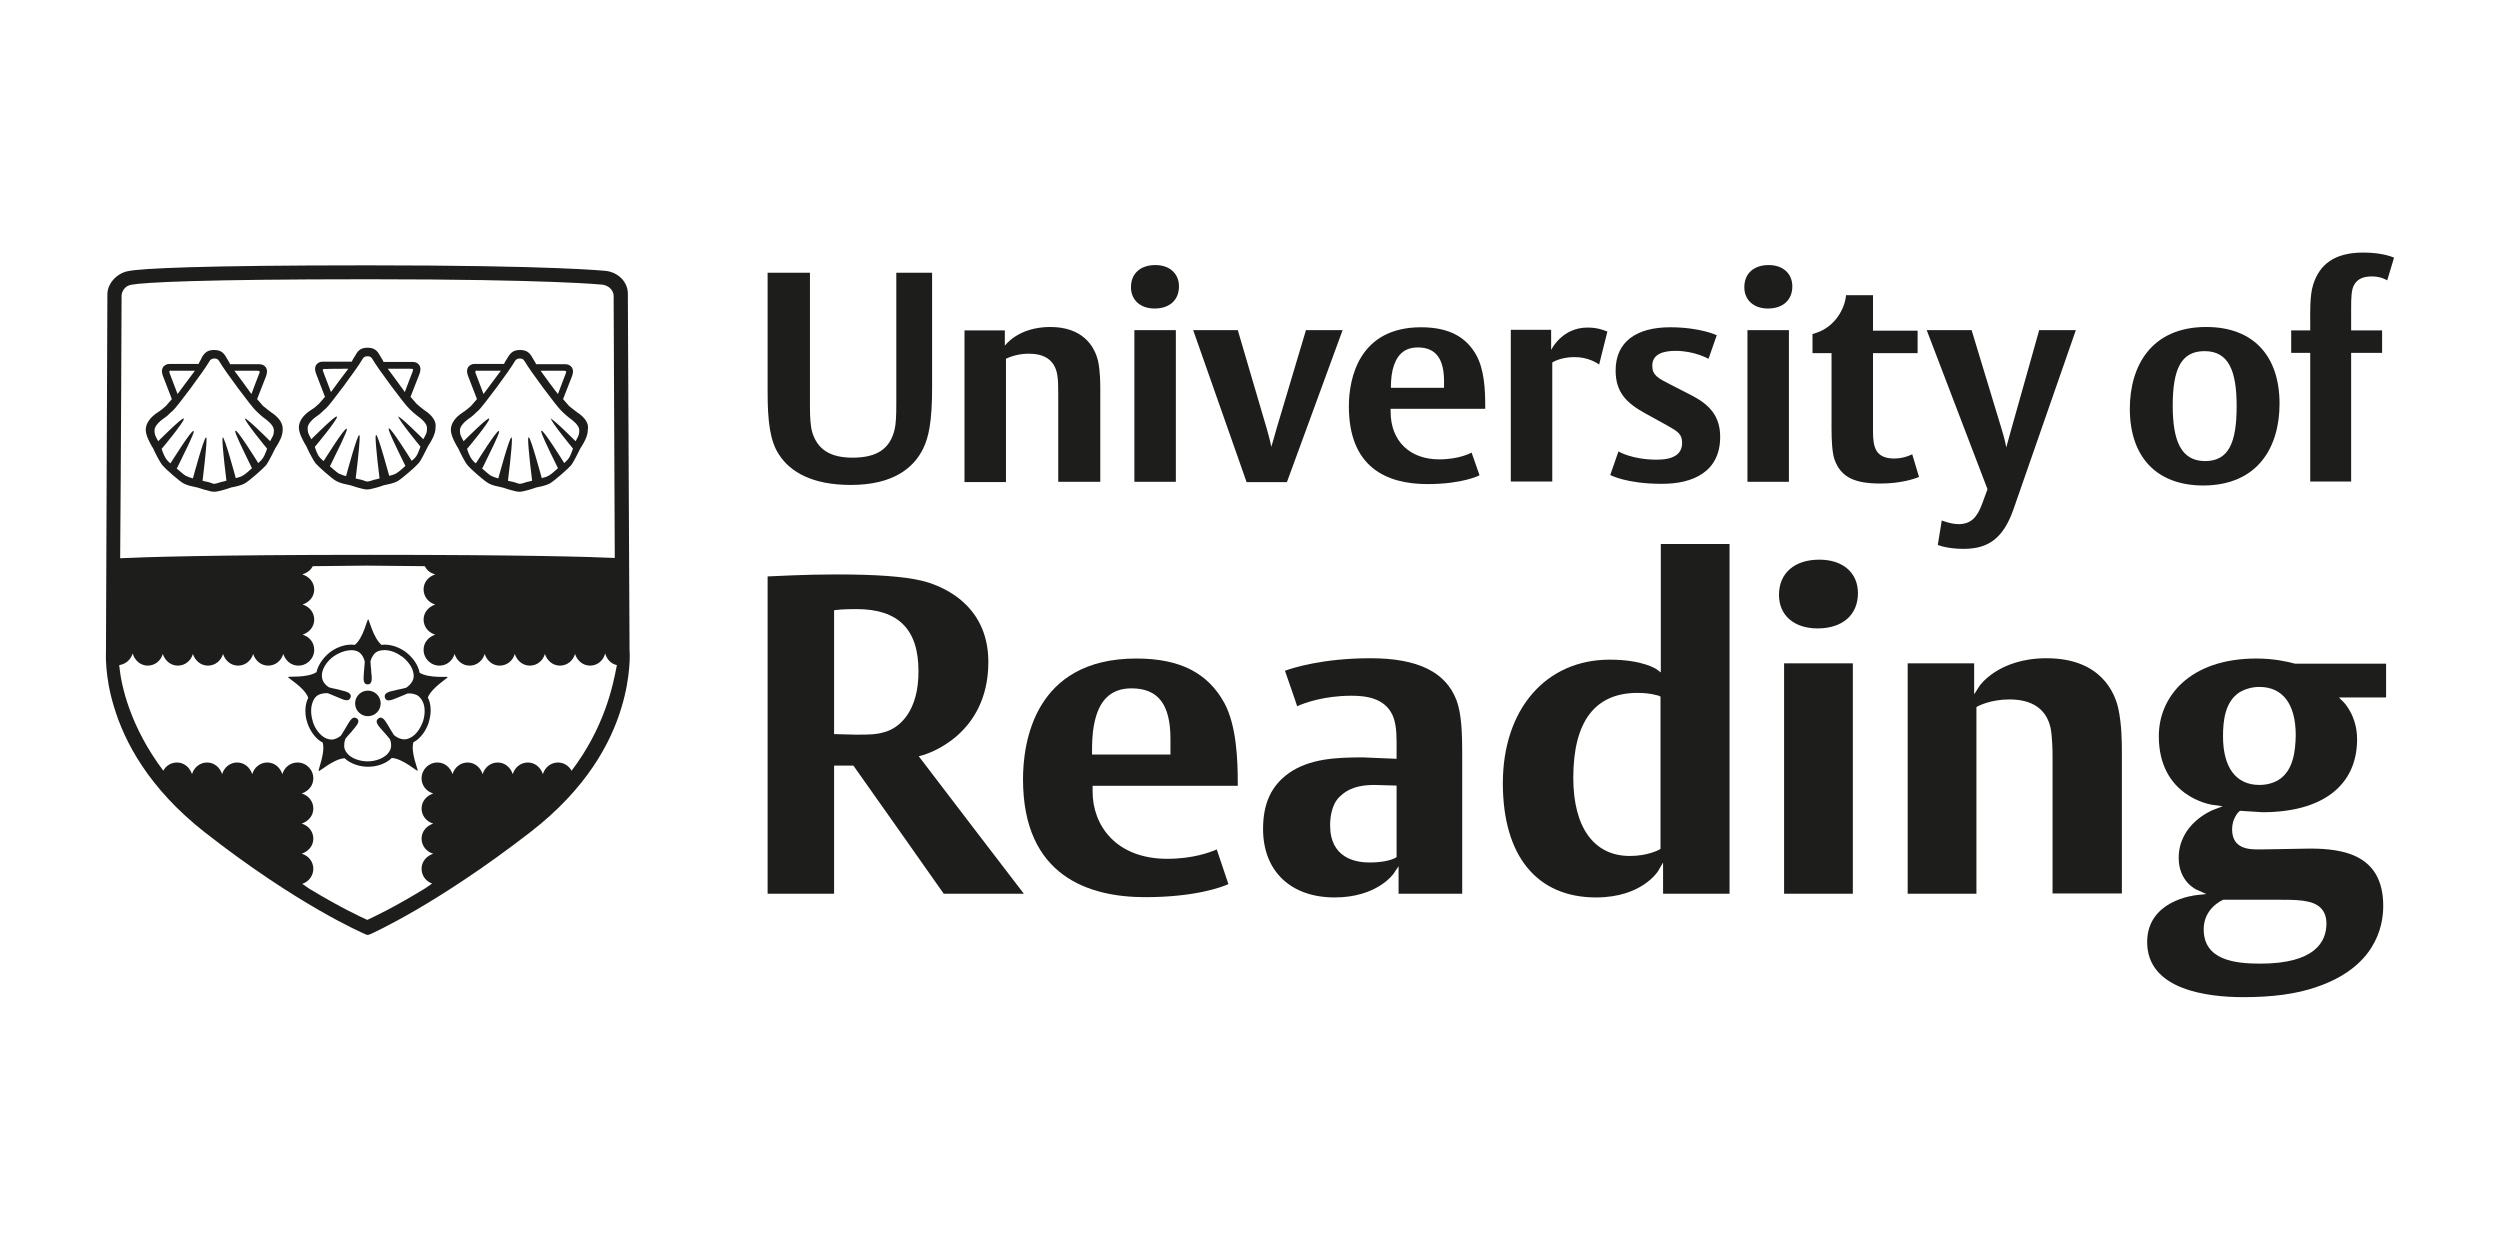 <?xml version="1.0" encoding="utf-8"?>
<!-- Generator: Adobe Illustrator 17.1.0, SVG Export Plug-In . SVG Version: 6.00 Build 0)  -->
<!DOCTYPE svg PUBLIC "-//W3C//DTD SVG 1.1//EN" "http://www.w3.org/Graphics/SVG/1.1/DTD/svg11.dtd">
<svg version="1.1" id="Layer_1" xmlns="http://www.w3.org/2000/svg" xmlns:xlink="http://www.w3.org/1999/xlink" x="0px" y="0px"
	 viewBox="0 0 88 44" enable-background="new 0 0 88 44" xml:space="preserve">
<path fill="#1D1D1B" d="M32.81,13.66V9.6h-1.26v4.61c0,0.39-0.01,0.71-0.06,0.91c-0.16,0.67-0.61,0.99-1.48,0.99
	c-0.8,0-1.24-0.3-1.42-0.9c-0.06-0.2-0.08-0.52-0.08-0.91V9.6h-1.49v4.19c0,1.02,0.08,1.73,0.4,2.21c0.4,0.62,1.18,1.07,2.53,1.07
	c1.49,0,2.21-0.6,2.54-1.27C32.69,15.4,32.81,14.84,32.81,13.66L32.81,13.66z"/>
<path fill="#1D1D1B" d="M38.73,16.96v-3.22c0-0.24,0-0.67-0.08-1.04c-0.13-0.54-0.56-1.19-1.68-1.19c-1.14,0-1.6,0.66-1.6,0.66
	v-0.54h-1.42v5.34h1.46v-4.34c0,0,0.33-0.18,0.8-0.18c0.54,0,0.9,0.21,1,0.71c0.04,0.2,0.04,0.48,0.04,0.75v3.05H38.73z M41.5,10.08
	c0-0.45-0.33-0.75-0.83-0.75c-0.53,0-0.86,0.3-0.86,0.78c0,0.45,0.33,0.75,0.83,0.75C41.17,10.86,41.5,10.56,41.5,10.08L41.5,10.08z
	 M41.39,16.96v-5.34h-1.46v5.34H41.39z M47.26,11.62h-1.29l-1.03,3.45c-0.07,0.26-0.19,0.66-0.19,0.66s-0.04-0.23-0.16-0.64
	l-1.02-3.47h-1.57l1.88,5.35h1.42L47.26,11.62z M52.28,14.38c0-0.02,0-0.07,0-0.08c0-0.58-0.03-1.29-0.32-1.81
	c-0.33-0.58-0.89-0.97-1.94-0.97c-2.17,0-2.54,1.78-2.54,2.78c0,2.14,1.31,2.74,2.77,2.74c1.25,0,1.83-0.31,1.83-0.31l-0.28-0.8
	c0,0-0.41,0.24-1.14,0.24c-1.03,0-1.71-0.64-1.71-1.68c0,0,0-0.07,0-0.1H52.28z M50.83,13.65h-1.87c0-0.09,0-0.37,0.06-0.63
	c0.12-0.48,0.37-0.79,0.89-0.79c0.63,0,0.92,0.4,0.92,1.19V13.65z M56.58,11.67c-0.16-0.06-0.36-0.14-0.7-0.14
	c-0.91,0-1.28,0.79-1.28,0.79v-0.71h-1.42v5.34h1.46v-4.19c0,0,0.28-0.19,0.78-0.19c0.48,0,0.78,0.2,0.87,0.26L56.58,11.67z"/>
<path fill="#1D1D1B" d="M60.55,15.38c0-0.72-0.36-1.13-1-1.46l-0.76-0.39c-0.43-0.22-0.63-0.32-0.63-0.66
	c0-0.41,0.39-0.52,0.82-0.52c0.67,0,1.16,0.28,1.16,0.28l0.29-0.83c0,0-0.58-0.28-1.64-0.28c-1.19,0-1.92,0.51-1.92,1.52
	c0,0.75,0.36,1.14,1.06,1.52l0.78,0.43c0.35,0.2,0.5,0.29,0.5,0.6c0,0.4-0.31,0.59-0.89,0.59c-0.88,0-1.35-0.29-1.35-0.29
	l-0.29,0.83c0,0,0.57,0.31,1.8,0.31C59.6,17.04,60.55,16.6,60.55,15.38L60.55,15.38z M63.09,10.08c0-0.45-0.33-0.75-0.83-0.75
	c-0.53,0-0.86,0.3-0.86,0.78c0,0.45,0.33,0.75,0.83,0.75C62.76,10.86,63.09,10.56,63.09,10.08L63.09,10.08z M62.97,16.96v-5.34
	h-1.46v5.34H62.97z M67.55,16.79l-0.24-0.8c0,0-0.27,0.15-0.63,0.15c-0.69,0-0.75-0.44-0.75-0.97v-2.74h1.57v-0.79h-1.57v-1.25
	h-0.95l-0.01,0.09c-0.09,0.54-0.48,1.05-1.02,1.23l-0.15,0.05v0.67h0.67v2.65c0,0.41,0.02,0.83,0.1,1.08
	c0.23,0.67,0.76,0.86,1.63,0.86C66.92,17.02,67.4,16.85,67.55,16.79L67.55,16.79z"/>
<path fill="#1D1D1B" d="M73.07,11.62h-1.29l-0.98,3.48c-0.08,0.3-0.18,0.65-0.18,0.65s-0.03-0.22-0.17-0.67l-1.05-3.46h-1.58
	l2.14,5.6l-0.18,0.49c-0.18,0.5-0.4,0.74-0.84,0.74c-0.27,0-0.59-0.13-0.59-0.13l-0.14,0.86c0,0,0.31,0.14,0.91,0.14
	c0.87,0,1.4-0.37,1.76-1.41L73.07,11.62z"/>
<path fill="#1D1D1B" d="M80.24,14.21c0-1.67-0.91-2.7-2.58-2.7c-1.95,0-2.69,1.39-2.69,2.88c0,1.67,0.92,2.7,2.59,2.7
	C79.51,17.08,80.24,15.7,80.24,14.21L80.24,14.21z M78.73,14.3c0,1.28-0.28,1.93-1.11,1.93c-0.85,0-1.14-0.72-1.14-1.95
	c0-1.28,0.29-1.92,1.12-1.92C78.46,12.36,78.73,13.07,78.73,14.3L78.73,14.3z M84.27,9.07c0,0-0.37-0.18-1.08-0.18
	c-1,0-1.54,0.4-1.77,1.14c-0.12,0.38-0.1,1.02-0.1,1.32v0.28h-0.67v0.79h0.67v4.53h1.44v-4.53h1.09v-0.79h-1.09v-0.77
	c0-0.4,0.01-0.66,0.1-0.82c0.1-0.19,0.28-0.31,0.63-0.31c0.34,0,0.54,0.14,0.54,0.14L84.27,9.07z"/>
<path fill="#1D1D1B" d="M64.04,19.7c-0.88,0-1.42,0.48-1.42,1.24c0,0.72,0.53,1.18,1.36,1.18c0.88,0,1.42-0.48,1.42-1.24
	C65.4,20.16,64.87,19.7,64.04,19.7z"/>
<path fill="#1D1D1B" d="M40,23.18c-3.6,0-3.99,2.97-3.99,4.25c0,3.43,2.34,4.15,4.3,4.15c1.75,0,2.69-0.35,2.93-0.46
	c-0.05-0.14-0.35-1.05-0.41-1.22c-0.23,0.1-0.84,0.33-1.74,0.33c-1.82,0-2.63-1.19-2.63-2.36v-0.21c0,0,4.92,0,5.11,0
	c0-0.02,0-0.05,0-0.05c0-0.92-0.05-2.07-0.47-2.86C42.52,23.69,41.54,23.18,40,23.18z M41.21,26.56h-2.77v-0.1
	c0-0.21,0-0.59,0.07-0.95c0.16-0.86,0.59-1.28,1.32-1.28c0.94,0,1.37,0.57,1.37,1.78V26.56z"/>
<path fill="#1D1D1B" d="M32.49,26.58c0.09-0.03,2.3-0.66,2.3-3.28c0-2.13-1.8-2.73-2.35-2.86c-0.63-0.15-1.61-0.22-3-0.22
	c-1.13,0-2.13,0.06-2.42,0.07c0,0.18,0,10.98,0,11.17c0.17,0,2.17,0,2.34,0c0-0.19,0-4.51,0-4.51h0.68c0,0,3.13,4.43,3.18,4.51
	c0.09,0,2.48,0,2.82,0c-0.23-0.29-3.7-4.84-3.7-4.84L32.49,26.58z M31.1,25.78c-0.26,0.07-0.42,0.08-0.98,0.08l-0.76-0.02v-4.36
	l0.08-0.01c0.01,0,0.21-0.03,0.71-0.03c1.47,0,2.18,0.71,2.18,2.18C32.34,24.99,31.7,25.63,31.1,25.78z"/>
<path fill="#1D1D1B" d="M48.24,23.17c-1.68,0-2.73,0.34-3.01,0.44c0.05,0.15,0.38,1.08,0.43,1.25c0.24-0.11,0.93-0.37,1.91-0.37
	c0.49,0,1.17,0.07,1.45,0.69c0.09,0.2,0.14,0.49,0.14,0.91v0.52l0,0.1l-1.19-0.05c-0.92,0-1.88,0.04-2.61,0.56
	c-0.61,0.44-0.9,1.06-0.9,1.96c0,1.48,0.97,2.41,2.52,2.41c1.49,0,2.06-0.82,2.07-0.83l0.18-0.27c0,0,0,0.82,0,0.97
	c0.17,0,2.07,0,2.24,0c0-0.19,0-4.94,0-4.94c0-0.68-0.02-1.39-0.2-1.87C50.89,23.65,49.9,23.17,48.24,23.17z M49.16,30.17
	l-0.05,0.03c-0.01,0.01-0.29,0.16-0.9,0.16c-0.52,0-1.39-0.17-1.39-1.31c0-0.21,0.03-0.73,0.35-1.02c0.29-0.28,0.67-0.4,1.21-0.4
	l0.69,0.02l0.09,0V30.17z"/>
<path fill="#1D1D1B" d="M65.22,23.35c-0.17,0-2.25,0-2.42,0c0,0.19,0,7.92,0,8.11c0.17,0,2.25,0,2.42,0
	C65.22,31.27,65.22,23.54,65.22,23.35z"/>
<path fill="#1D1D1B" d="M56.66,23.22c-2.25,0-3.76,1.75-3.76,4.35c0,2.56,1.2,4.02,3.28,4.02c1.61,0,2.17-0.91,2.18-0.92l0.18-0.31
	c0,0,0,0.95,0,1.1c0.17,0,2.17,0,2.34,0c0-0.19,0-12.12,0-12.31c-0.17,0-2.25,0-2.42,0c0,0.19,0,4.33,0,4.33l0,0.19l-0.16-0.12
	C58.29,23.55,57.83,23.22,56.66,23.22z M58.45,24.52v5.36l-0.05,0.03c-0.02,0.01-0.4,0.22-1.03,0.22c-1.26,0-1.99-1-1.99-2.75
	c0-1.98,0.76-2.99,2.26-2.99c0.47,0,0.73,0.1,0.75,0.1L58.45,24.52z"/>
<path fill="#1D1D1B" d="M72.04,23.17c-1.71,0-2.37,0.98-2.37,0.99l-0.18,0.28c0,0,0-0.94,0-1.09c-0.17,0-2.17,0-2.34,0
	c0,0.19,0,7.92,0,8.11c0.17,0,2.25,0,2.42,0c0-0.19,0-6.57,0-6.57l0.05-0.03c0.02-0.01,0.45-0.24,1.11-0.24c0.81,0,1.3,0.34,1.45,1
	c0.06,0.3,0.07,0.8,0.07,1c0,0,0,4.64,0,4.83c0.17,0,2.26,0,2.44,0c0-0.19,0-4.93,0-4.93c0-0.36,0-1.02-0.13-1.6
	C74.44,24.4,73.96,23.17,72.04,23.17z"/>
<path fill="#1D1D1B" d="M79.43,23.18c-2.38,0-3.44,1.37-3.44,2.73c0,2.12,1.81,2.41,1.89,2.42l0.36,0.05l-0.34,0.13
	c-0.05,0.02-1.21,0.49-1.21,1.69c0,0.83,0.61,1.11,0.64,1.12l0.33,0.15l-0.36,0.04c-0.07,0.01-1.72,0.19-1.72,1.65
	c0,1.69,2.13,1.94,3.39,1.94c1.01,0,1.85-0.11,2.55-0.35c2.06-0.69,2.37-2.09,2.37-2.86c0-1.79-1.38-2.02-2.58-2.02l-1.14,0.02
	l-0.65,0.01c-0.33,0-0.95,0-0.95-0.71c0-0.39,0.23-0.61,0.24-0.62l0.04-0.03l0.79,0.05c2.11,0,3.33-0.94,3.33-2.57
	c0-0.83-0.47-1.3-0.47-1.3l-0.17-0.17c0,0,1.49,0,1.66,0c0-0.16,0-1.04,0-1.19c-0.18,0-3.21,0-3.21,0
	C80.52,23.29,80.04,23.18,79.43,23.18z M80.11,31.67c0.75,0,1.29,0,1.58,0.29c0.13,0.13,0.2,0.31,0.2,0.55
	c0,0.64-0.4,1.41-2.33,1.41c-0.93,0-1.99-0.14-1.99-1.21c0-0.74,0.65-1.02,0.67-1.03l0.02-0.01H80.11z M80.21,27.45L80.21,27.45
	c-0.2,0.12-0.43,0.18-0.68,0.18c-0.82,0-1.28-0.61-1.28-1.71c0-0.55,0.07-1.22,0.58-1.55c0.2-0.12,0.45-0.19,0.7-0.19
	c0.82,0,1.28,0.6,1.28,1.7C80.8,26.43,80.73,27.12,80.21,27.45z"/>
<path fill="#1D1D1B" d="M22.16,22.9l-0.06-12.6c-0.02-0.39-0.34-0.7-0.74-0.76c-0.05-0.01-1.92-0.2-8.37-0.2H12.9
	c-5.83,0-7.94,0.11-8.37,0.2C4.15,9.6,3.8,9.94,3.78,10.33c0,0.04-0.05,12.59-0.05,12.59c0,0.06-0.05,0.88,0.28,1.95
	c0.37,1.24,1.22,2.87,3.19,4.42c3.28,2.57,5.56,3.55,5.65,3.59c0.05,0.02,0.07,0.03,0.09,0.03c0.02,0,0.03,0,0.1-0.03
	c0.09-0.04,2.35-1.05,5.63-3.59c1.98-1.53,2.84-3.15,3.21-4.4C22.21,23.8,22.17,22.97,22.16,22.9z M4.28,10.38
	c0.03-0.18,0.15-0.33,0.36-0.36c0.44-0.08,2.47-0.19,8.27-0.19H13c6.38,0,8.2,0.19,8.21,0.19c0.31,0.05,0.39,0.29,0.39,0.38
	l0.04,9.24c-0.84-0.04-3.24-0.11-8.64-0.11c-5.51,0-7.95,0.08-8.77,0.12C4.26,15.92,4.28,10.38,4.28,10.38z M20.12,27.13
	c-0.1-0.18-0.28-0.29-0.48-0.29c-0.25,0-0.46,0.17-0.53,0.41c-0.08-0.24-0.28-0.41-0.53-0.41c-0.25,0-0.46,0.17-0.53,0.41
	c-0.08-0.24-0.28-0.41-0.53-0.41c-0.25,0-0.46,0.17-0.53,0.41c-0.08-0.24-0.28-0.41-0.53-0.41c-0.25,0-0.46,0.17-0.53,0.41
	c-0.08-0.24-0.28-0.41-0.53-0.41c-0.31,0-0.56,0.25-0.56,0.56c0,0.25,0.17,0.46,0.41,0.53c-0.24,0.08-0.41,0.28-0.41,0.53
	c0,0.25,0.17,0.46,0.41,0.53c-0.24,0.08-0.41,0.28-0.41,0.53c0,0.25,0.17,0.46,0.41,0.53c-0.24,0.08-0.41,0.28-0.41,0.53
	c0,0.24,0.15,0.44,0.37,0.52c-0.14,0.1-0.23,0.16-0.23,0.16c-1.12,0.69-1.86,1.03-2.05,1.12c-0.2-0.09-0.92-0.42-2.03-1.09
	c0,0-0.1-0.07-0.26-0.18c0.23-0.07,0.39-0.29,0.39-0.53c0-0.25-0.17-0.46-0.41-0.53c0.24-0.08,0.41-0.28,0.41-0.53
	c0-0.25-0.17-0.46-0.41-0.53c0.24-0.08,0.41-0.28,0.41-0.53c0-0.25-0.17-0.46-0.41-0.53c0.24-0.08,0.41-0.28,0.41-0.53
	c0-0.31-0.25-0.56-0.56-0.56c-0.25,0-0.46,0.17-0.53,0.41c-0.08-0.24-0.28-0.41-0.53-0.41c-0.25,0-0.46,0.17-0.53,0.41
	c-0.08-0.24-0.28-0.41-0.53-0.41c-0.25,0-0.46,0.17-0.53,0.41c-0.08-0.24-0.28-0.41-0.53-0.41c-0.25,0-0.46,0.17-0.53,0.41
	c-0.08-0.24-0.28-0.41-0.53-0.41c-0.2,0-0.39,0.11-0.48,0.29c-1.15-1.53-1.48-2.96-1.55-3.69v-0.03l0.01,0
	C4.45,23.37,4.61,23.2,4.67,23c0.07,0.25,0.28,0.43,0.53,0.43c0.25,0,0.46-0.17,0.53-0.41c0.08,0.24,0.28,0.41,0.53,0.41
	c0.25,0,0.46-0.17,0.53-0.41c0.08,0.24,0.28,0.41,0.53,0.41c0.25,0,0.46-0.17,0.53-0.41c0.08,0.24,0.28,0.41,0.53,0.41
	c0.25,0,0.46-0.17,0.53-0.41c0.08,0.24,0.28,0.41,0.53,0.41c0.25,0,0.46-0.17,0.53-0.41c0.08,0.24,0.28,0.41,0.53,0.41
	c0.31,0,0.56-0.25,0.56-0.56c0-0.25-0.17-0.46-0.41-0.53c0.24-0.08,0.41-0.28,0.41-0.53c0-0.25-0.17-0.46-0.41-0.53
	c0.24-0.08,0.41-0.28,0.41-0.53c0-0.25-0.18-0.46-0.42-0.53c0.15-0.05,0.28-0.13,0.35-0.26l0.02-0.03c0.92-0.01,1.64-0.02,1.9-0.02
	c0.28,0,1.06,0.01,2.04,0.02l0.02,0.03c0.07,0.13,0.2,0.22,0.35,0.26c-0.25,0.08-0.41,0.28-0.41,0.53c0,0.25,0.17,0.46,0.41,0.53
	c-0.24,0.08-0.41,0.28-0.41,0.53c0,0.25,0.17,0.46,0.41,0.53c-0.24,0.08-0.41,0.28-0.41,0.53c0,0.31,0.25,0.56,0.56,0.56
	c0.25,0,0.46-0.17,0.53-0.41c0.08,0.24,0.28,0.41,0.53,0.41c0.25,0,0.46-0.17,0.53-0.41c0.08,0.24,0.28,0.41,0.53,0.41
	c0.25,0,0.46-0.17,0.53-0.41c0.08,0.24,0.28,0.41,0.53,0.41c0.25,0,0.46-0.17,0.53-0.41c0.08,0.24,0.28,0.41,0.53,0.41
	c0.25,0,0.46-0.17,0.53-0.41c0.08,0.24,0.28,0.41,0.53,0.41c0.26,0,0.47-0.18,0.53-0.43c0.06,0.21,0.21,0.37,0.41,0.41l0,0v0.02
	C21.57,24.17,21.27,25.61,20.12,27.13z"/>
<g>
	<path fill="#1D1D1B" d="M14.77,23.68c-0.05-0.28-0.25-0.55-0.49-0.73l-0.01-0.01l0,0c-0.24-0.17-0.56-0.28-0.84-0.24
		c-0.29-0.24-0.44-0.9-0.47-0.9c-0.04,0-0.17,0.66-0.47,0.9c-0.28-0.04-0.6,0.06-0.85,0.24c0,0,0,0,0,0
		c-0.24,0.18-0.44,0.45-0.5,0.72c-0.32,0.21-0.99,0.14-1,0.17c-0.01,0.04,0.58,0.37,0.71,0.73c-0.07,0.14-0.1,0.3-0.1,0.46
		c0,0.14,0.02,0.29,0.07,0.42c0,0,0,0.01,0,0.01c0.1,0.29,0.29,0.56,0.54,0.69c0.1,0.36-0.18,0.98-0.14,1
		c0.03,0.02,0.53-0.43,0.91-0.45c0.2,0.19,0.52,0.3,0.82,0.3h0.01c0.31,0,0.63-0.11,0.83-0.31c0.38,0.02,0.88,0.47,0.91,0.45
		c0.03-0.02-0.25-0.63-0.15-1c0.25-0.13,0.44-0.4,0.54-0.69l0-0.01c0.04-0.14,0.07-0.28,0.07-0.42c0-0.16-0.03-0.33-0.1-0.46
		c0.14-0.35,0.72-0.69,0.7-0.72C15.75,23.81,15.09,23.88,14.77,23.68z M14.89,25.39L14.89,25.39c-0.09,0.25-0.24,0.47-0.43,0.57
		c-0.09,0.05-0.19,0.08-0.29,0.06c-0.09-0.01-0.21-0.07-0.27-0.12c-0.01-0.01-0.02-0.02-0.03-0.02c-0.05-0.07-0.15-0.25-0.2-0.33
		c-0.07-0.1-0.19-0.38-0.35-0.26c-0.17,0.12,0.06,0.32,0.14,0.42c0.06,0.07,0.2,0.22,0.25,0.29c0.01,0.01,0.01,0.02,0.02,0.03
		c0.03,0.07,0.05,0.2,0.03,0.29c-0.02,0.09-0.07,0.17-0.14,0.24c-0.16,0.15-0.42,0.24-0.68,0.24h0c-0.26,0-0.52-0.09-0.67-0.23
		c-0.07-0.07-0.13-0.15-0.15-0.25c-0.01-0.09,0-0.22,0.03-0.29c0-0.01,0.01-0.03,0.02-0.04c0.05-0.07,0.2-0.22,0.25-0.29
		c0.07-0.1,0.3-0.3,0.14-0.41c-0.17-0.12-0.28,0.16-0.35,0.26c-0.05,0.08-0.15,0.26-0.2,0.33c-0.01,0.01-0.02,0.02-0.03,0.03
		c-0.06,0.05-0.18,0.11-0.26,0.12c-0.09,0.01-0.19-0.01-0.28-0.06c-0.19-0.1-0.35-0.32-0.43-0.57l0-0.01
		c-0.08-0.26-0.08-0.53,0.02-0.73c0.04-0.09,0.1-0.16,0.18-0.2c0.07-0.04,0.2-0.06,0.28-0.06c0.02,0,0.04,0,0.05,0
		c0.09,0.03,0.27,0.12,0.36,0.15c0.12,0.04,0.37,0.2,0.44,0c0.06-0.19-0.24-0.22-0.36-0.26c-0.09-0.03-0.29-0.06-0.38-0.09
		c-0.01,0-0.02-0.01-0.04-0.02c-0.07-0.04-0.16-0.14-0.19-0.21c-0.04-0.09-0.05-0.19-0.03-0.29c0.04-0.21,0.2-0.43,0.41-0.58l0,0
		c0.22-0.15,0.48-0.23,0.69-0.21c0.1,0.01,0.19,0.05,0.25,0.11c0.06,0.06,0.12,0.17,0.14,0.25c0,0.02,0.01,0.03,0.01,0.04
		c0,0.09-0.03,0.29-0.03,0.38c0,0.12-0.07,0.42,0.13,0.42s0.14-0.29,0.13-0.42c0-0.09-0.03-0.29-0.03-0.38c0-0.01,0-0.03,0.01-0.04
		c0.02-0.08,0.08-0.19,0.14-0.25c0.07-0.07,0.16-0.1,0.26-0.11c0.21-0.03,0.47,0.05,0.68,0.21l0.01,0c0.21,0.16,0.37,0.37,0.41,0.58
		c0.02,0.1,0.02,0.2-0.03,0.29c-0.04,0.08-0.13,0.18-0.2,0.22c-0.01,0.01-0.02,0.02-0.03,0.02c-0.09,0.03-0.29,0.06-0.38,0.09
		c-0.12,0.03-0.42,0.06-0.36,0.26c0.06,0.19,0.32,0.04,0.44,0c0.09-0.03,0.27-0.12,0.36-0.15c0.01,0,0.02,0,0.04,0
		c0.08-0.01,0.21,0.02,0.29,0.06c0.08,0.04,0.14,0.12,0.19,0.21C14.97,24.86,14.97,25.14,14.89,25.39z"/>
	<polygon fill="#1D1D1B" points="14.28,22.94 14.28,22.95 14.28,22.95 	"/>
</g>
<circle fill="#1D1D1B" cx="12.95" cy="24.76" r="0.45"/>
<g>
	<path fill="#1D1D1B" d="M9.54,14.51L9.54,14.51c-0.07-0.05-0.23-0.18-0.28-0.22c-0.03-0.03-0.1-0.11-0.2-0.23
		c0,0-0.01-0.01-0.01-0.01c0,0,0.32-0.82,0.32-0.82c0.02-0.06,0.03-0.12,0.03-0.16c0-0.05-0.02-0.11-0.05-0.15
		c-0.05-0.06-0.12-0.1-0.22-0.1c0,0-0.98,0-1.03,0c-0.01-0.04-0.11-0.19-0.13-0.23c-0.1-0.19-0.22-0.27-0.43-0.27
		c-0.21,0-0.33,0.07-0.44,0.27C7.1,12.62,7,12.77,6.99,12.81c-0.01,0-1.02,0-1.02,0c-0.1,0-0.17,0.04-0.22,0.1
		c-0.03,0.04-0.05,0.1-0.05,0.15c0,0.05,0.01,0.1,0.03,0.16c0,0,0.31,0.81,0.32,0.83c0,0-0.01,0.01-0.01,0.01
		c-0.1,0.12-0.17,0.2-0.2,0.23c-0.05,0.05-0.21,0.18-0.28,0.22c-0.28,0.18-0.43,0.4-0.43,0.62l0,0.01c0.01,0.21,0.14,0.43,0.21,0.56
		l0.05,0.08c0.04,0.1,0.23,0.48,0.33,0.6c0.09,0.11,0.59,0.56,0.75,0.64c0.13,0.07,0.33,0.11,0.43,0.13c0,0,0.05,0.01,0.05,0.01
		c0.07,0.02,0.44,0.15,0.59,0.15c0.15,0,0.52-0.12,0.59-0.15c0,0,0.05-0.01,0.05-0.01c0.1-0.02,0.3-0.06,0.43-0.13
		c0.16-0.09,0.66-0.53,0.75-0.64c0.1-0.12,0.28-0.51,0.33-0.6l0.05-0.08c0.08-0.13,0.21-0.35,0.21-0.56c0,0,0-0.01,0-0.01
		C9.97,14.91,9.82,14.69,9.54,14.51z M8.62,14.73c0,0.11,0.72,0.99,0.78,1.06C9.4,15.81,9.33,16,9.27,16.1
		c-0.05,0.09-0.15,0.17-0.18,0.2c-0.04-0.07-0.73-1.17-0.8-1.14c0,0-0.01,0.01-0.01,0.01c0,0,0,0.01,0,0.01
		c0,0.08,0.2,0.51,0.58,1.28c0,0,0.01,0.02,0.01,0.02c-0.03,0.03-0.24,0.22-0.32,0.26c-0.08,0.05-0.18,0.07-0.25,0.09
		c-0.02-0.07-0.39-1.44-0.46-1.44h0L7.84,15.4c0,0.01-0.01,0.02-0.01,0.08c0,0.3,0.13,1.38,0.14,1.44c-0.01,0-0.07,0.02-0.07,0.02
		l-0.13,0.03c0,0-0.06,0.02-0.06,0.02c-0.05,0.02-0.1,0.03-0.16,0.04c-0.05,0-0.1-0.02-0.15-0.04c0,0-0.06-0.02-0.06-0.02
		c0,0-0.14-0.03-0.14-0.03s-0.05-0.01-0.07-0.02c0.01-0.06,0.14-1.14,0.14-1.44c0-0.06,0-0.07-0.01-0.08l0,0l-0.01,0
		c-0.07,0-0.44,1.37-0.46,1.44c-0.07-0.02-0.17-0.05-0.25-0.09c-0.08-0.04-0.3-0.25-0.32-0.26c0-0.01,0.02-0.03,0.02-0.03
		c0.26-0.53,0.58-1.17,0.58-1.27l0-0.01c0,0-0.01-0.01-0.01-0.01c-0.08-0.03-0.76,1.07-0.81,1.14c-0.03-0.02-0.13-0.11-0.18-0.2
		c-0.06-0.1-0.13-0.3-0.13-0.31c0.04-0.04,0.78-0.94,0.78-1.05c0,0,0-0.01,0-0.01c0,0-0.01-0.01-0.01-0.01
		c-0.09,0-0.83,0.74-0.89,0.8c-0.01-0.01-0.04-0.07-0.04-0.07l-0.06-0.12c-0.02-0.05-0.03-0.1-0.03-0.16l0-0.05
		c0.01-0.12,0.13-0.27,0.35-0.42c0.09-0.06,0.18-0.15,0.24-0.21c0,0,0.05-0.04,0.05-0.04c0.15-0.13,1.11-1.42,1.29-1.74
		c0.05-0.09,0.12-0.1,0.18-0.1c0.06,0,0.12,0.01,0.17,0.1c0.18,0.32,1.14,1.61,1.29,1.74l0.04,0.04c0.06,0.06,0.16,0.15,0.24,0.21
		c0.13,0.09,0.34,0.26,0.35,0.42l0,0.05c0,0.06-0.01,0.11-0.03,0.16l-0.06,0.11c0,0.01-0.03,0.06-0.04,0.08
		c-0.06-0.06-0.8-0.8-0.89-0.8c0,0-0.01,0-0.01,0C8.62,14.72,8.62,14.73,8.62,14.73z M8.25,13.05c0.02,0,0.8,0,0.8,0l0,0
		c0.06,0,0.08,0.01,0.08,0.01l0.01,0.03c0,0.03-0.01,0.07-0.02,0.07c0,0-0.24,0.62-0.27,0.71C8.85,13.86,8.31,13.13,8.25,13.05z
		 M6.86,13.05c-0.02,0.02-0.6,0.81-0.61,0.82c-0.01-0.02-0.27-0.71-0.27-0.71c0,0-0.02-0.04-0.02-0.07l0.01-0.03
		c0-0.01,0.02-0.02,0.08-0.01C6.06,13.05,6.84,13.05,6.86,13.05z"/>
	<path fill="#1D1D1B" d="M14.94,14.44L14.94,14.44c-0.07-0.05-0.23-0.18-0.28-0.23c-0.03-0.03-0.1-0.11-0.2-0.23l-0.01-0.01
		c0,0,0.32-0.82,0.32-0.82c0.02-0.06,0.03-0.12,0.03-0.16c0-0.05-0.02-0.11-0.05-0.15c-0.05-0.06-0.12-0.1-0.22-0.1
		c0,0-0.98,0-1.03,0c-0.01-0.04-0.1-0.18-0.13-0.23c-0.1-0.19-0.22-0.27-0.43-0.27c-0.21,0-0.33,0.07-0.43,0.27
		c-0.03,0.04-0.12,0.19-0.13,0.22c-0.01,0-1.02,0-1.02,0c-0.1,0-0.17,0.04-0.22,0.1c-0.03,0.04-0.05,0.1-0.05,0.15
		c0,0.05,0.01,0.1,0.03,0.16c0,0,0.31,0.81,0.32,0.83c0,0-0.01,0.01-0.01,0.01c-0.1,0.12-0.17,0.2-0.2,0.23
		c-0.05,0.05-0.2,0.18-0.28,0.22c-0.28,0.18-0.43,0.4-0.43,0.62v0.01c0.01,0.21,0.14,0.43,0.21,0.56l0.05,0.08
		c0.04,0.1,0.23,0.48,0.32,0.6c0.09,0.11,0.59,0.56,0.75,0.64c0.13,0.07,0.33,0.11,0.43,0.13c0,0,0.05,0.01,0.05,0.01
		c0.04,0.01,0.43,0.15,0.59,0.15c0.15,0,0.52-0.12,0.59-0.15c0,0,0.05-0.01,0.05-0.01c0.1-0.02,0.3-0.06,0.43-0.13
		c0.16-0.09,0.66-0.53,0.75-0.64c0.1-0.12,0.28-0.51,0.33-0.6c0,0,0.05-0.08,0.05-0.08c0.08-0.13,0.21-0.35,0.21-0.56v-0.01
		C15.37,14.84,15.22,14.62,14.94,14.44z M14.02,14.66c0,0.11,0.72,0.99,0.78,1.06c-0.01,0.02-0.07,0.21-0.13,0.31
		c-0.05,0.09-0.15,0.17-0.18,0.19c-0.04-0.07-0.73-1.17-0.8-1.14c0,0-0.01,0.01-0.01,0.01c0,0,0,0.01,0,0.01
		c0,0.08,0.2,0.51,0.58,1.28c0,0,0.01,0.02,0.01,0.02c-0.03,0.03-0.24,0.22-0.32,0.26c-0.08,0.05-0.18,0.07-0.25,0.09
		c-0.02-0.07-0.39-1.44-0.46-1.44h0l-0.01,0.01c0,0.01-0.01,0.02-0.01,0.08c0,0.3,0.13,1.38,0.14,1.44c-0.01,0-0.07,0.02-0.07,0.02
		l-0.13,0.03c0,0-0.06,0.02-0.06,0.02c-0.05,0.02-0.1,0.03-0.16,0.04c-0.05,0-0.1-0.02-0.15-0.04c0,0-0.06-0.02-0.06-0.02
		c0,0-0.14-0.03-0.14-0.03s-0.05-0.01-0.07-0.02c0.01-0.06,0.14-1.14,0.14-1.44c0-0.06,0-0.07-0.01-0.08l0,0l-0.01,0
		c-0.07,0-0.44,1.37-0.46,1.44c-0.07-0.02-0.17-0.05-0.25-0.09c-0.08-0.04-0.27-0.22-0.32-0.26c0-0.01,0.02-0.03,0.02-0.03
		c0.26-0.53,0.58-1.17,0.58-1.27l0-0.01c0,0-0.01-0.01-0.01-0.01c-0.08-0.03-0.76,1.07-0.81,1.14c-0.03-0.02-0.13-0.11-0.18-0.19
		c-0.06-0.1-0.13-0.3-0.13-0.31c0.04-0.04,0.78-0.94,0.78-1.05c0,0,0-0.01,0-0.01c0,0-0.01-0.01-0.01-0.01
		c-0.09,0-0.83,0.74-0.89,0.8c-0.01-0.01-0.04-0.07-0.04-0.07l-0.06-0.12c-0.02-0.05-0.03-0.1-0.03-0.16l0-0.06
		c0.01-0.12,0.13-0.27,0.35-0.42c0.09-0.06,0.18-0.15,0.24-0.21c0,0,0.05-0.04,0.05-0.04c0.15-0.13,1.11-1.42,1.29-1.74
		c0.05-0.09,0.12-0.1,0.18-0.1c0.05,0,0.12,0.01,0.17,0.1c0.18,0.32,1.14,1.61,1.29,1.74l0.04,0.04c0.06,0.06,0.16,0.15,0.24,0.21
		c0.13,0.09,0.34,0.26,0.35,0.42l0,0.06c0,0.06-0.01,0.11-0.03,0.16l-0.06,0.12c0,0-0.03,0.05-0.04,0.07
		c-0.06-0.06-0.8-0.8-0.89-0.8c0,0-0.01,0-0.01,0C14.03,14.65,14.02,14.66,14.02,14.66z M13.65,12.98c0.03,0,0.8,0,0.8,0l0,0
		c0.06,0,0.08,0.01,0.08,0.01c0,0,0.01,0.03,0.01,0.03l-0.02,0.07c0,0-0.24,0.62-0.27,0.71C14.25,13.79,13.71,13.06,13.65,12.98z
		 M12.26,12.98c-0.02,0.02-0.6,0.8-0.61,0.82c-0.01-0.02-0.27-0.71-0.27-0.71c0,0-0.02-0.04-0.02-0.07L11.38,13
		c0-0.01,0.02-0.02,0.08-0.01C11.46,12.98,12.24,12.98,12.26,12.98z"/>
	<path fill="#1D1D1B" d="M20.31,14.51L20.31,14.51c-0.07-0.05-0.23-0.18-0.28-0.22c-0.03-0.03-0.1-0.11-0.2-0.23
		c0,0-0.01-0.01-0.01-0.01c0,0,0.32-0.82,0.32-0.82c0.02-0.06,0.03-0.12,0.03-0.16c0-0.05-0.02-0.11-0.05-0.15
		c-0.05-0.06-0.12-0.1-0.22-0.1c0,0-0.98,0-1.03,0c-0.01-0.04-0.1-0.18-0.13-0.23c-0.1-0.19-0.22-0.27-0.43-0.27
		c-0.21,0-0.33,0.07-0.44,0.27c-0.03,0.04-0.12,0.19-0.13,0.22c-0.01,0-1.03,0-1.03,0c-0.1,0-0.17,0.04-0.22,0.1
		c-0.03,0.04-0.05,0.1-0.05,0.15c0,0.05,0.01,0.1,0.03,0.16c0,0,0.31,0.81,0.32,0.83c0,0-0.01,0.01-0.01,0.01
		c-0.1,0.12-0.17,0.2-0.2,0.23c-0.05,0.05-0.21,0.18-0.28,0.22c-0.28,0.18-0.43,0.4-0.43,0.62l0,0.01c0.01,0.21,0.14,0.43,0.21,0.56
		l0.05,0.08c0.04,0.1,0.23,0.48,0.33,0.6c0.09,0.11,0.59,0.56,0.75,0.64c0.13,0.07,0.33,0.11,0.43,0.13c0,0,0.05,0.01,0.05,0.01
		c0.04,0.01,0.43,0.15,0.59,0.15c0.15,0,0.52-0.12,0.59-0.15c0,0,0.05-0.01,0.05-0.01c0.1-0.02,0.3-0.06,0.43-0.13
		c0.16-0.09,0.66-0.53,0.75-0.64c0.1-0.12,0.28-0.51,0.33-0.6l0.05-0.08c0.08-0.13,0.21-0.35,0.21-0.56c0,0,0-0.01,0-0.01
		C20.74,14.91,20.59,14.69,20.31,14.51z M19.39,14.73c0,0.11,0.72,0.99,0.78,1.06c-0.01,0.02-0.07,0.21-0.13,0.31
		c-0.05,0.09-0.15,0.17-0.18,0.2c-0.04-0.07-0.73-1.17-0.8-1.14c0,0-0.01,0.01-0.01,0.01c0,0,0,0.01,0,0.01
		c0,0.08,0.2,0.51,0.58,1.28c0,0,0.01,0.02,0.01,0.02c-0.03,0.03-0.24,0.22-0.32,0.26c-0.08,0.05-0.18,0.07-0.25,0.09
		c-0.02-0.07-0.39-1.44-0.46-1.44h0l-0.01,0.01c0,0.01-0.01,0.02-0.01,0.08c0,0.3,0.13,1.38,0.14,1.44c-0.01,0-0.07,0.02-0.07,0.02
		l-0.13,0.03l-0.06,0.02c-0.05,0.02-0.1,0.03-0.16,0.04c-0.05,0-0.11-0.02-0.16-0.04c0,0-0.06-0.02-0.06-0.02
		c0,0-0.14-0.03-0.14-0.03s-0.05-0.01-0.07-0.02c0.01-0.06,0.14-1.14,0.14-1.44c0-0.06-0.01-0.07-0.01-0.08l0,0l-0.01,0
		c-0.07,0-0.44,1.37-0.46,1.44c-0.07-0.02-0.17-0.05-0.25-0.09c-0.08-0.04-0.27-0.22-0.32-0.26c0-0.01,0.02-0.03,0.02-0.03
		c0.26-0.53,0.58-1.17,0.58-1.27l0-0.01c0,0-0.01-0.01-0.01-0.01c-0.08-0.03-0.76,1.07-0.81,1.14c-0.03-0.02-0.13-0.11-0.18-0.2
		c-0.06-0.1-0.13-0.3-0.13-0.31c0.04-0.04,0.78-0.94,0.78-1.05c0,0,0-0.01,0-0.01c0,0-0.01-0.01-0.01-0.01
		c-0.09,0-0.83,0.74-0.89,0.8c-0.01-0.01-0.04-0.07-0.04-0.07l-0.06-0.12c-0.02-0.05-0.03-0.1-0.03-0.16l0-0.05
		c0.01-0.12,0.13-0.27,0.35-0.42c0.09-0.06,0.18-0.15,0.24-0.21c0,0,0.05-0.04,0.05-0.04c0.15-0.13,1.11-1.42,1.29-1.74
		c0.05-0.09,0.12-0.1,0.18-0.1c0.06,0,0.12,0.01,0.17,0.1c0.18,0.32,1.14,1.61,1.29,1.74l0.04,0.04c0.06,0.06,0.16,0.15,0.24,0.21
		c0.13,0.09,0.34,0.26,0.35,0.42l0,0.05c0,0.06-0.01,0.11-0.03,0.16l-0.06,0.12c0,0-0.03,0.05-0.04,0.07
		c-0.06-0.06-0.8-0.8-0.89-0.8c0,0-0.01,0-0.01,0C19.4,14.72,19.39,14.73,19.39,14.73z M19.03,13.05c0.02,0,0.8,0,0.8,0l0.01,0
		c0.06,0,0.08,0.01,0.08,0.01l0.01,0.03l-0.02,0.07c0,0-0.24,0.62-0.27,0.71C19.62,13.86,19.08,13.13,19.03,13.05z M17.63,13.05
		c-0.02,0.02-0.6,0.81-0.61,0.82c-0.01-0.02-0.27-0.71-0.27-0.71c0,0-0.02-0.04-0.02-0.07l0.01-0.03c0-0.01,0.02-0.02,0.08-0.01
		C16.83,13.05,17.61,13.05,17.63,13.05z"/>
</g>
<g>
</g>
<g>
</g>
<g>
</g>
<g>
</g>
<g>
</g>
<g>
</g>
</svg>
